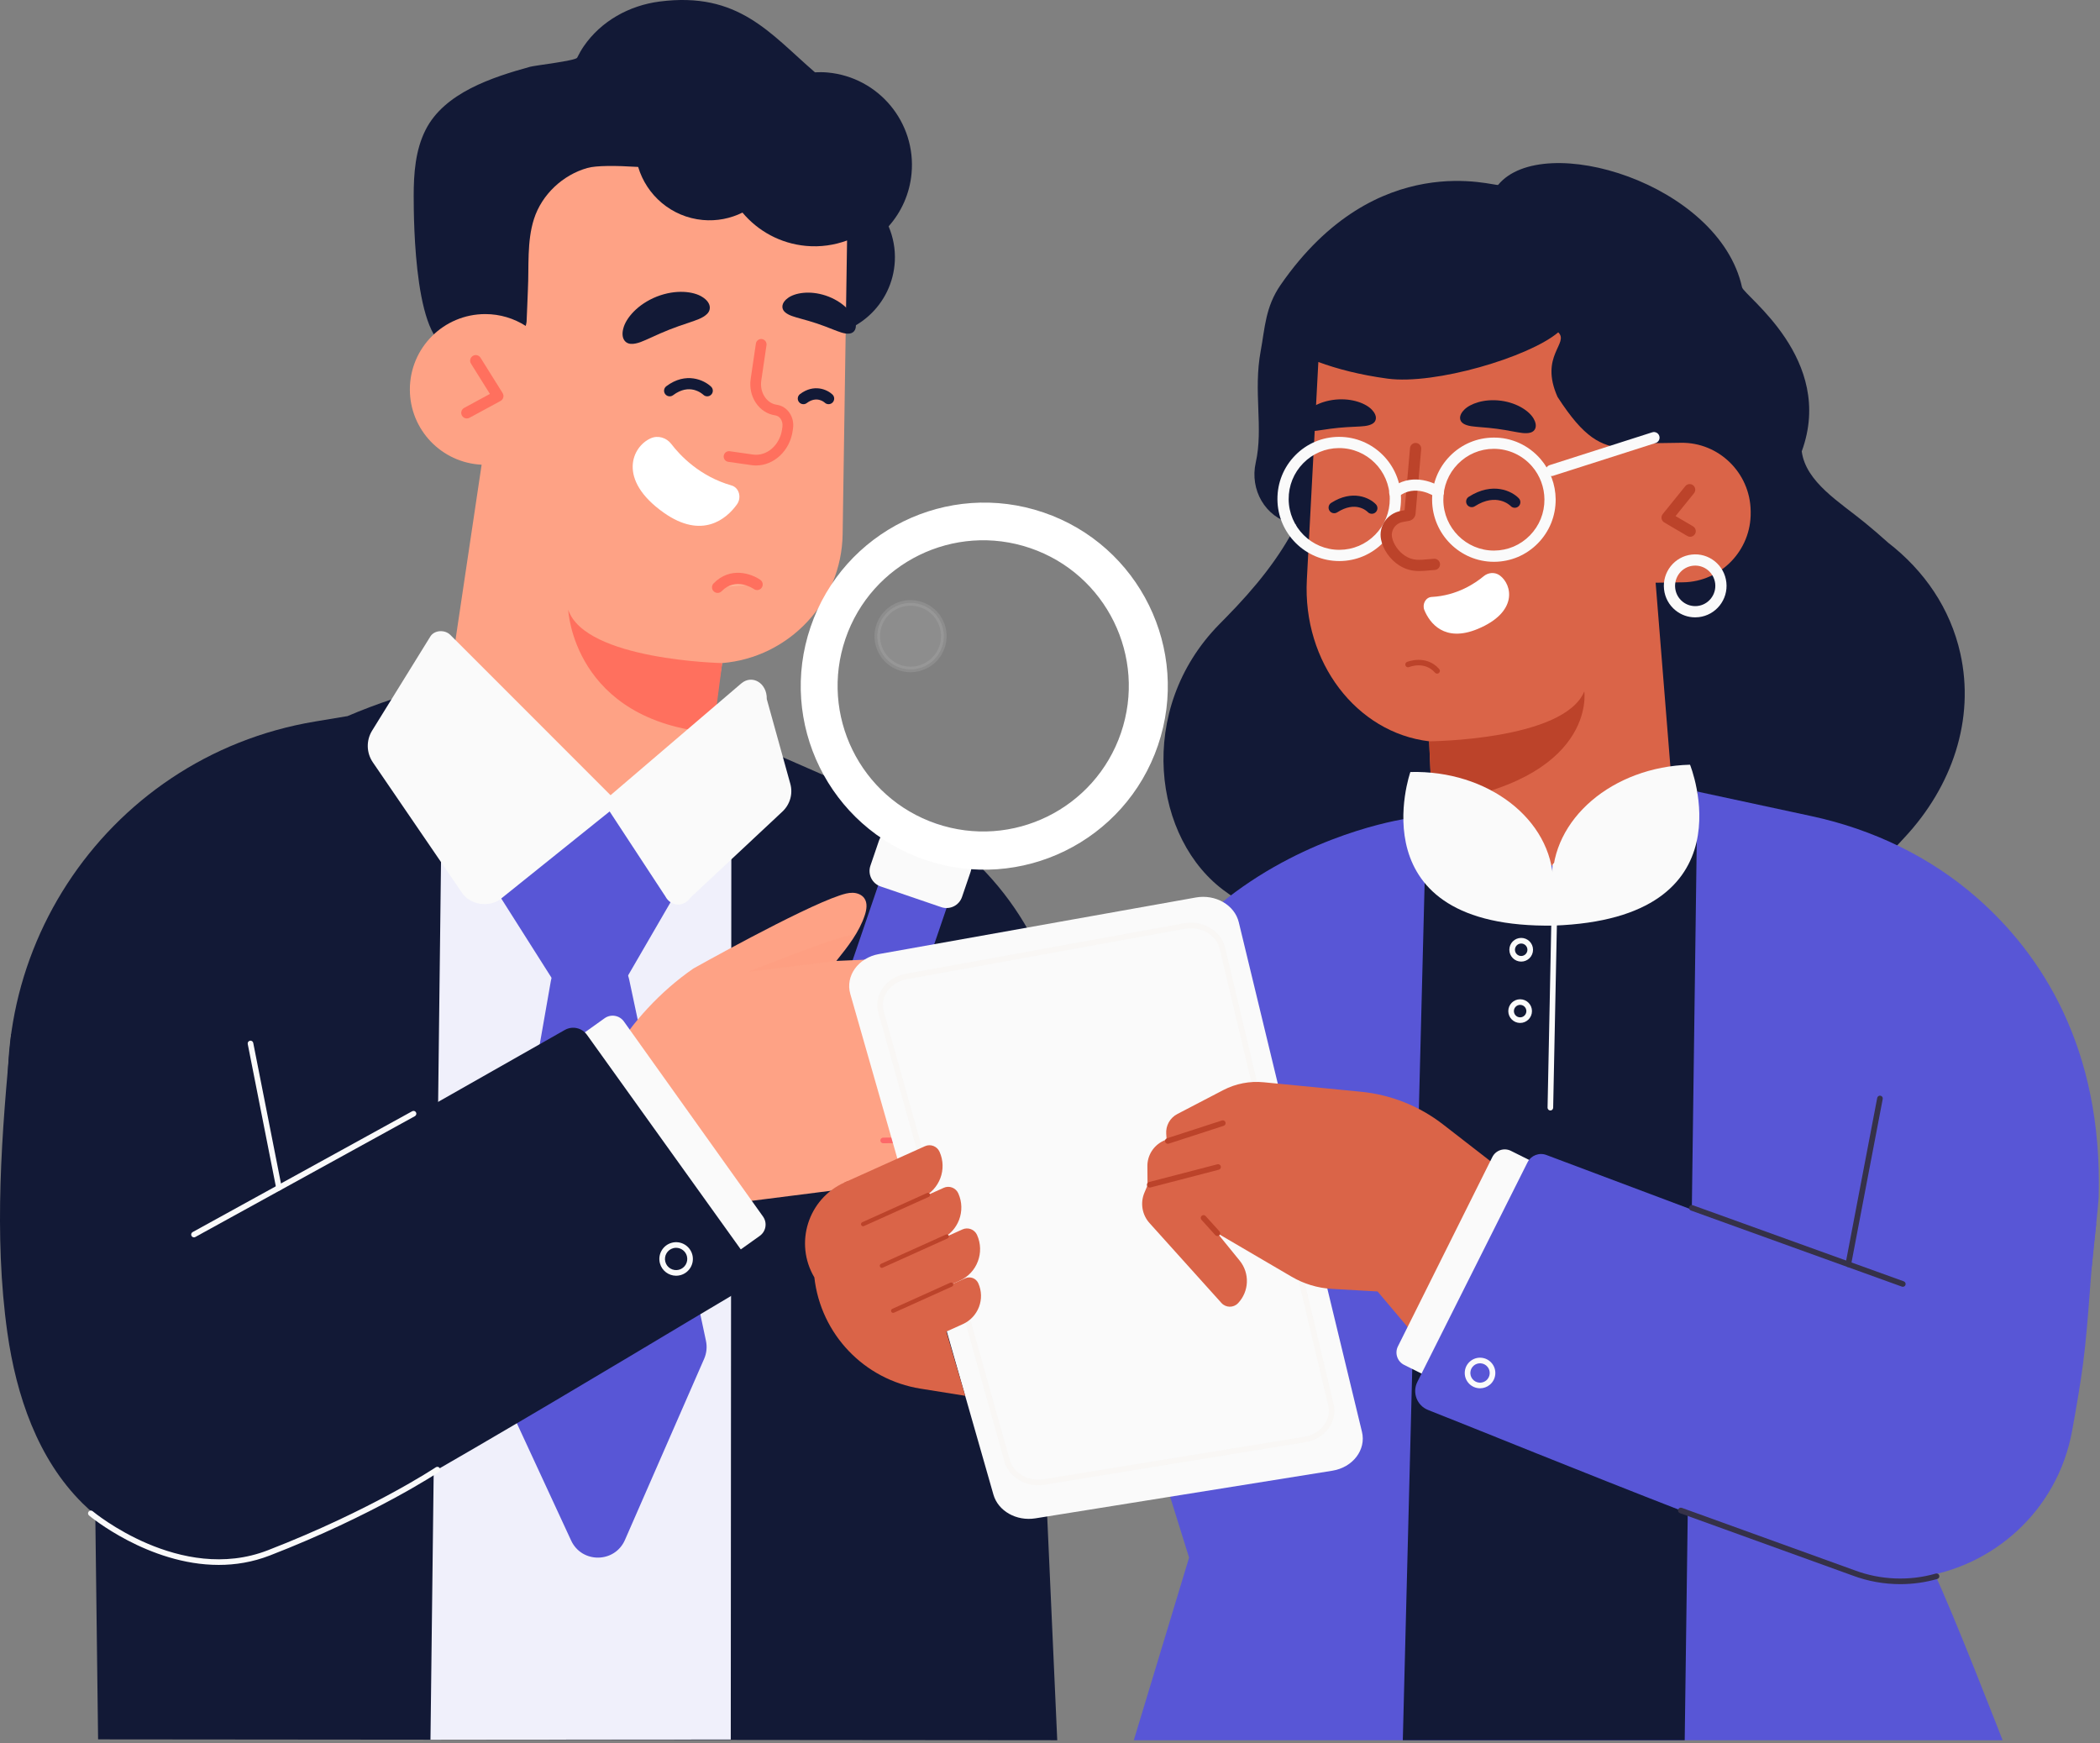 <svg width="265" height="220" viewBox="0 0 265 220" fill="none" xmlns="http://www.w3.org/2000/svg">
<rect x="0" y="0" width="265" height="220" fill="#808080" stroke="none"/>
<path d="M121.028 106.921C118.288 104.658 115.213 102.75 111.862 101.283L92.796 92.934L92.693 94.1L56.583 91.801L57.07 85.735L49.627 88.186C47.606 88.851 45.672 89.59 43.808 90.385L43.806 90.374L39.767 91.047C12.884 95.519 -4.37 122.091 2.48 148.468L8.703 172.431L11.857 183.22C11.879 183.294 11.907 183.364 11.93 183.437L12.378 219.493L133.414 219.601L131.647 180.223L134.694 139.797C135.637 127.287 130.699 114.912 121.028 106.921Z" fill="#121936"/>
<path d="M92.216 219.513L92.288 105.721L91.936 92.365L55.492 94.874L55.741 101.278L54.322 219.53L92.216 219.513Z" fill="#F0F0FB"/>
<path d="M69.507 123.818L61.437 169.835C61.306 170.583 61.406 171.353 61.725 172.043L72.069 194.396C73.418 197.311 77.578 197.266 78.864 194.323L88.855 171.472C89.167 170.76 89.248 169.966 89.086 169.205L79.394 123.597C79.018 121.827 77.426 120.584 75.618 120.647L73.046 120.739C71.287 120.8 69.812 122.085 69.507 123.818Z" fill="#5856D6"/>
<path d="M62.62 112.381L69.854 123.791C71.994 127.166 76.95 127.069 78.956 123.613L84.813 113.518L76.414 100.924L62.62 112.381Z" fill="#5856D6"/>
<path d="M115.029 21.895C115.627 15.454 110.889 9.747 104.448 9.15C103.905 9.1 103.37 9.101 102.839 9.124C97.159 4.219 93.198 -1.088 83.239 0.193C79.4 0.688 75.832 2.666 73.649 5.862C73.345 6.307 73.078 6.785 72.835 7.277C72.638 7.673 67.56 8.243 66.884 8.43C62.139 9.743 56.068 11.698 53.7 16.399C52.416 18.946 52.202 21.89 52.204 24.743C52.207 27.803 52.27 44.577 57.461 43.952C57.942 43.893 59.282 45.676 59.282 45.676C59.282 45.676 64.243 50.056 65.876 47.636C66.155 47.223 67.544 42.36 67.57 41.892C67.645 40.561 67.667 39.228 67.733 37.896C67.879 35.01 67.594 31.923 68.486 29.137C69.115 27.175 70.418 25.485 72.066 24.293C74.608 25.766 78.605 27.122 84.802 27.474C86.117 28.45 87.705 29.094 89.456 29.256C90.984 29.398 92.457 29.152 93.787 28.61C93.353 29.645 93.079 30.766 93.02 31.952C92.746 37.447 96.978 42.123 102.473 42.397C107.968 42.671 112.645 38.438 112.919 32.944C112.996 31.395 112.705 29.917 112.139 28.578C112.144 28.567 112.149 28.555 112.153 28.542C113.738 26.75 114.791 24.462 115.029 21.895Z" fill="#121936"/>
<path d="M101.707 31.03C98.457 30.729 95.636 29.145 93.693 26.827C92.187 27.569 90.471 27.926 88.677 27.76C84.734 27.394 81.593 24.642 80.529 21.066C77.691 20.89 75.248 20.878 74.119 21.197C71.041 22.068 68.378 24.523 67.381 27.638C66.475 30.468 66.763 33.604 66.617 36.535C66.549 37.887 66.527 39.24 66.451 40.593C66.446 40.678 66.406 40.871 66.343 41.128C64.866 40.186 63.117 39.634 61.237 39.634C55.982 39.634 51.721 43.894 51.721 49.149C51.721 54.249 55.736 58.399 60.776 58.641L56.535 87.072C55.436 93.843 60.035 100.222 66.806 101.32L75.572 102.085C82.344 103.181 88.612 99.222 89.71 92.451L91.133 83.674C99.538 82.978 106.204 76.003 106.334 67.395L106.352 66.175V66.173L106.701 43.013L106.724 41.493L106.892 30.346C105.283 30.936 103.526 31.199 101.707 31.03Z" fill="#FEA285"/>
<path d="M91.134 83.674C91.134 83.674 73.85 83.32 71.705 76.945C69.561 70.57 71.705 76.945 71.705 76.945C71.705 76.945 72.311 90.987 89.985 92.479L91.134 83.674Z" fill="#FF705E"/>
<path d="M58.911 52.805C58.659 52.805 58.416 52.671 58.287 52.435C58.1 52.09 58.228 51.66 58.572 51.474L61.823 49.71L59.435 45.89C59.227 45.559 59.328 45.122 59.66 44.914C59.992 44.706 60.429 44.808 60.636 45.14L63.424 49.599C63.528 49.764 63.559 49.965 63.508 50.155C63.459 50.344 63.333 50.504 63.161 50.597L59.248 52.719C59.14 52.778 59.025 52.805 58.911 52.805Z" fill="#FF705E"/>
<g opacity="0.46">
<g opacity="0.46">
<path opacity="0.46" d="M106.905 29.489V29.487L106.701 43.013L106.905 29.489Z" fill="#FD6969"/>
</g>
</g>
<path d="M79.631 43.393C80.409 43.431 81.241 43.003 82.068 42.638C82.894 42.252 83.733 41.886 84.471 41.595C85.212 41.302 86.074 40.997 86.938 40.717C87.791 40.418 88.691 40.162 89.238 39.602C89.77 39.07 89.735 38.164 88.619 37.471C87.559 36.787 85.326 36.469 82.873 37.43C80.427 38.403 78.994 40.168 78.668 41.399C78.308 42.673 78.884 43.367 79.631 43.393Z" fill="#121936"/>
<path d="M107.178 42.097C106.536 42.163 105.826 41.844 105.123 41.579C104.421 41.295 103.71 41.029 103.084 40.819C102.457 40.61 101.729 40.395 100.999 40.2C100.28 39.991 99.522 39.818 99.042 39.377C98.576 38.961 98.563 38.209 99.453 37.587C100.298 36.974 102.131 36.613 104.208 37.302C106.279 38 107.55 39.399 107.88 40.404C108.238 41.444 107.794 42.042 107.178 42.097Z" fill="#121936"/>
<path d="M95.541 73.753C95.541 73.753 92.794 71.812 90.557 74.112L95.541 73.753Z" fill="#FFB394"/>
<path d="M90.557 74.82C90.379 74.82 90.2 74.754 90.063 74.62C89.782 74.347 89.776 73.899 90.049 73.618C92.152 71.456 94.829 72.382 95.95 73.175C96.269 73.401 96.346 73.843 96.12 74.162C95.895 74.481 95.453 74.557 95.135 74.334C95.043 74.269 92.843 72.778 91.064 74.606C90.926 74.749 90.742 74.82 90.557 74.82Z" fill="#FF705E"/>
<path d="M82.136 55.301C83.047 54.906 84.105 55.233 84.708 56.023C85.807 57.461 88.282 60.106 92.303 61.257C93.289 61.539 93.599 62.802 93.004 63.639C91.695 65.477 88.598 68.12 83.753 64.691C77.849 60.513 79.762 56.332 82.136 55.301Z" fill="white"/>
<path d="M89.244 49.306C89.244 49.306 87.156 47.312 84.507 49.306H89.244Z" fill="#FFB394"/>
<path d="M84.508 50.014C84.293 50.014 84.08 49.917 83.941 49.732C83.706 49.42 83.769 48.976 84.081 48.74C86.556 46.876 88.861 47.959 89.733 48.794C90.015 49.064 90.026 49.513 89.755 49.795C89.486 50.077 89.041 50.089 88.757 49.821C88.582 49.659 87.016 48.304 84.934 49.872C84.806 49.968 84.656 50.014 84.508 50.014Z" fill="#121936"/>
<path d="M104.558 50.296C104.558 50.296 103.156 48.958 101.38 50.296H104.558Z" fill="#FFB394"/>
<path d="M101.381 51.005C101.166 51.005 100.953 50.908 100.814 50.723C100.579 50.41 100.641 49.966 100.954 49.73C102.739 48.387 104.412 49.177 105.047 49.784C105.33 50.054 105.34 50.503 105.071 50.785C104.801 51.067 104.357 51.079 104.074 50.813C103.968 50.717 103.039 49.934 101.807 50.862C101.679 50.959 101.529 51.005 101.381 51.005Z" fill="#121936"/>
<path d="M91.878 57.908C91.744 57.854 91.658 57.714 91.68 57.564C91.704 57.388 91.867 57.266 92.044 57.291L94.968 57.709C96.9 57.984 98.727 56.423 99.039 54.228L99.083 53.925C99.213 53.013 98.678 52.178 97.882 52.065C96.985 51.937 96.199 51.426 95.669 50.627C95.146 49.84 94.936 48.864 95.077 47.881L95.737 43.406C95.763 43.23 95.927 43.109 96.103 43.135C96.276 43.164 96.4 43.324 96.374 43.5L95.714 47.973C95.596 48.799 95.77 49.617 96.205 50.272C96.632 50.916 97.258 51.326 97.973 51.428C99.117 51.591 99.9 52.752 99.72 54.017L99.677 54.32C99.314 56.865 97.161 58.671 94.876 58.345L91.952 57.928C91.926 57.925 91.901 57.917 91.878 57.908Z" fill="#FF705E"/>
<path d="M95.41 58.738C95.217 58.738 95.022 58.724 94.827 58.696L91.903 58.279C91.85 58.271 91.796 58.257 91.747 58.237L91.746 58.237C91.457 58.121 91.286 57.824 91.328 57.515C91.382 57.146 91.716 56.89 92.093 56.941L95.017 57.358C96.762 57.608 98.404 56.18 98.689 54.178L98.732 53.876C98.788 53.487 98.696 53.101 98.482 52.815C98.364 52.658 98.155 52.462 97.832 52.416C96.833 52.273 95.959 51.707 95.373 50.823C94.803 49.964 94.573 48.901 94.726 47.831L95.386 43.355C95.442 42.986 95.786 42.733 96.154 42.785C96.525 42.846 96.779 43.19 96.724 43.553L96.065 48.025C95.958 48.764 96.113 49.493 96.501 50.076C96.87 50.635 97.411 50.99 98.023 51.078C98.677 51.17 99.25 51.538 99.637 52.112C100.016 52.674 100.17 53.368 100.071 54.067L100.028 54.369C99.668 56.892 97.66 58.738 95.41 58.738Z" fill="#FF705E"/>
<path d="M96.759 88.212L99.729 98.907C100.079 100.17 99.698 101.51 98.731 102.416L87.159 113.243C86.293 114.508 84.667 114.438 83.956 113.107L76.111 101.148L93.516 86.263C94.909 85.057 96.808 86.199 96.759 88.212Z" fill="#FAFAFA"/>
<path d="M56.841 80.134L78.13 101.433L63.099 113.503C61.597 114.543 59.318 114.152 58.314 112.682L47.049 96.199C46.23 95 46.194 93.431 46.958 92.197L54.305 80.321C54.808 79.508 56.127 79.411 56.841 80.134Z" fill="#FAFAFA"/>
<path d="M107.559 140.639L104.321 139.534C102.838 139.028 102.047 137.416 102.554 135.933L113.041 105.214C113.547 103.732 115.159 102.94 116.641 103.446L119.88 104.553C121.362 105.058 122.153 106.67 121.647 108.152L111.159 138.872C110.653 140.355 109.041 141.146 107.559 140.639Z" fill="#5856D6"/>
<path d="M118.779 114.474L111.124 111.861C110.046 111.493 109.47 110.32 109.838 109.242L110.917 106.082C111.285 105.004 112.457 104.428 113.536 104.797L121.19 107.41C122.269 107.778 122.844 108.95 122.476 110.029L121.397 113.188C121.03 114.266 119.857 114.842 118.779 114.474Z" fill="#FAFAFA"/>
<path d="M141.456 92.487C138.178 102.088 127.737 107.214 118.136 103.936C108.534 100.658 103.408 90.217 106.686 80.615C109.965 71.014 120.405 65.888 130.007 69.166C139.608 72.444 144.735 82.885 141.456 92.487ZM131.688 64.67C119.585 60.538 106.424 67 102.292 79.103C98.159 91.206 104.621 104.367 116.724 108.499C128.827 112.632 141.988 106.169 146.121 94.067C150.253 81.964 143.792 68.803 131.688 64.67Z" fill="white"/>
<g opacity="0.47">
<g opacity="0.47">
<path opacity="0.47" d="M118.877 81.634C118.127 83.829 115.741 85.001 113.547 84.251C111.352 83.502 110.181 81.116 110.929 78.921C111.679 76.727 114.065 75.555 116.26 76.305C118.454 77.053 119.626 79.44 118.877 81.634Z" fill="white"/>
</g>
<g opacity="0.47">
<path opacity="0.47" d="M114.907 76.433C113.307 76.433 111.81 77.44 111.264 79.036C110.933 80.007 110.999 81.051 111.452 81.972C111.905 82.894 112.689 83.585 113.661 83.915C114.634 84.249 115.675 84.182 116.598 83.729C117.519 83.276 118.21 82.492 118.541 81.52C118.874 80.549 118.807 79.505 118.354 78.584C117.902 77.662 117.117 76.972 116.146 76.64C115.736 76.5 115.318 76.433 114.907 76.433ZM114.908 84.833C114.413 84.833 113.915 84.751 113.432 84.586C112.282 84.194 111.352 83.376 110.816 82.285C110.28 81.193 110.201 79.958 110.594 78.807C111.406 76.432 113.997 75.157 116.374 75.969C117.525 76.362 118.454 77.18 118.99 78.271C119.526 79.363 119.605 80.598 119.212 81.749C118.819 82.9 118.002 83.829 116.91 84.365C116.276 84.676 115.594 84.833 114.908 84.833Z" fill="#FAFAFA"/>
</g>
</g>
<path d="M114.525 136.123C114.874 136.162 115.273 136.233 115.705 136.319C115.272 136.255 114.869 136.194 114.525 136.123ZM124.57 126.573C125.037 120.139 116.905 121.021 111.982 120.952C109.655 121.086 107.528 121.181 105.538 121.258C106.974 119.466 108.421 117.648 109.132 115.479C109.361 114.781 109.493 113.958 109.072 113.355C108.749 112.892 108.159 112.671 107.594 112.661C107.029 112.65 106.478 112.822 105.942 113C100.945 114.673 87.49 122.223 87.49 122.223C79.213 127.949 72.884 138.082 74.916 144.661C75.095 145.24 75.481 145.729 75.989 146.058C78.416 147.637 85.918 152.78 90.32 152.109L110.751 149.513C114.533 149.227 117.298 145.211 114.719 143.887C117.618 144.422 120.987 143.971 121.273 140.362C121.664 138.387 120.42 137.454 118.811 136.939C121.473 137.362 124.151 137.263 124.616 134.287C125.587 131.129 123.2 129.833 120.62 129.214C122.475 129.295 124.218 128.792 124.57 126.573Z" fill="#FEA285"/>
<g opacity="0.36">
<g opacity="0.36">
<path opacity="0.36" d="M105.538 121.258L94.43 122.638C94.43 122.638 105.965 117.961 107.993 117.894L105.538 121.258Z" fill="#FE6A48"/>
</g>
</g>
<path d="M114.016 129.684C113.828 129.684 113.672 129.536 113.663 129.346C113.653 129.151 113.804 128.985 114 128.976C114.677 128.943 120.649 128.669 121.72 128.919C121.911 128.964 122.029 129.154 121.985 129.345C121.94 129.535 121.752 129.653 121.559 129.61C120.733 129.416 115.846 129.597 114.032 129.683C114.027 129.684 114.022 129.684 114.016 129.684Z" fill="#FD6969"/>
<path d="M113.301 137.542C113.11 137.542 112.953 137.391 112.947 137.199C112.942 137.003 113.095 136.84 113.291 136.834L119.361 136.653C119.554 136.652 119.72 136.801 119.725 136.997C119.73 137.192 119.577 137.355 119.381 137.362L113.312 137.542H113.301Z" fill="#FD6969"/>
<path d="M111.448 144.267C111.254 144.267 111.096 144.11 111.094 143.915C111.093 143.72 111.25 143.56 111.445 143.558L114.717 143.533H114.719C114.914 143.533 115.072 143.69 115.074 143.884C115.075 144.08 114.918 144.24 114.722 144.241L111.451 144.267H111.448Z" fill="#FD6969"/>
<path d="M95.877 155.954L91.185 159.301C90.399 159.861 89.308 159.678 88.747 158.892L71.194 134.278C70.632 133.492 70.816 132.401 71.602 131.841L76.294 128.494C77.08 127.933 78.171 128.116 78.732 128.902L96.285 153.516C96.846 154.302 96.663 155.393 95.877 155.954Z" fill="#FAFAFA"/>
<path d="M1.411 130.457C0.213 142.813 -0.813 155.837 0.931 168.176C2.05 176.086 4.746 184.098 10.428 189.714C18.245 197.441 30.747 199.115 40.348 193.837C46.593 190.404 53.327 186.552 59.913 182.715C73.613 174.735 86.674 166.82 93.367 162.876C94.822 162.02 95.228 160.102 94.245 158.731L74.068 130.584C73.431 129.696 72.226 129.431 71.276 129.97L35.698 150.169L1.411 130.457Z" fill="#121936"/>
<path d="M27.602 197.477C18.727 197.477 11.325 191.318 11.234 191.241C11.084 191.114 11.066 190.891 11.192 190.741C11.318 190.592 11.542 190.574 11.691 190.7C11.8 190.792 22.762 199.902 33.788 195.632C46.839 190.573 54.916 185.211 54.995 185.157C55.157 185.048 55.377 185.092 55.487 185.254C55.596 185.417 55.552 185.637 55.39 185.746C55.309 185.801 47.173 191.203 34.043 196.291C31.866 197.135 29.693 197.477 27.602 197.477Z" fill="#FAFAFA"/>
<path d="M35.202 150.239C35.036 150.239 34.888 150.122 34.855 149.953L31.262 131.746C31.225 131.554 31.35 131.367 31.541 131.33C31.733 131.289 31.919 131.416 31.957 131.608L35.55 149.816C35.587 150.008 35.463 150.195 35.271 150.232C35.248 150.237 35.225 150.239 35.202 150.239Z" fill="#FAFAFA"/>
<path d="M24.479 156.141C24.354 156.141 24.232 156.075 24.168 155.958C24.073 155.786 24.137 155.571 24.307 155.477L52.014 140.228C52.187 140.134 52.401 140.196 52.495 140.367C52.59 140.539 52.527 140.754 52.356 140.849L24.649 156.097C24.595 156.127 24.537 156.141 24.479 156.141Z" fill="#FAFAFA"/>
<path d="M85.319 157.461C85.2 157.461 85.079 157.476 84.96 157.508C84.21 157.706 83.761 158.479 83.959 159.228C84.157 159.979 84.931 160.427 85.679 160.229C86.428 160.031 86.877 159.259 86.68 158.509C86.513 157.879 85.942 157.461 85.319 157.461ZM85.32 160.985C84.383 160.985 83.525 160.356 83.274 159.409C82.976 158.281 83.651 157.122 84.778 156.824C85.905 156.524 87.066 157.201 87.365 158.328C87.662 159.456 86.987 160.616 85.86 160.914C85.679 160.961 85.498 160.985 85.32 160.985Z" fill="#FAFAFA"/>
<path d="M247.372 82.445C246.107 76.775 242.824 72.01 238.294 68.506C237.239 67.555 236.241 66.703 235.324 65.953C232.14 63.347 227.87 60.824 227.363 56.957C231.623 45.317 220.071 37.344 219.828 36.245C216.927 23.123 194.723 16.448 189.052 23.328C188.812 23.62 173.713 18.447 161.602 35.951C159.669 38.745 159.627 41.386 159.091 44.267C158.126 49.463 159.455 53.954 158.462 58.375C157.694 61.8 159.649 65.248 163.042 66.081C163.233 66.128 163.411 66.17 163.576 66.205C161.438 70.38 158.482 74.083 154.646 77.981L153.868 78.773C143.286 89.529 145.479 106.025 154.734 112.574L157.403 114.484C157.816 114.779 158.24 115.059 158.672 115.323C160.244 116.285 161.145 117.832 161.067 119.556C160.923 122.754 161.418 126.011 162.717 129.212C167.548 141.118 182 148.028 196.842 145.43C207.135 143.629 215.502 137.894 220.231 130.516C225.884 121.698 232.965 113.575 240.328 105.69C246.347 99.245 249.233 90.788 247.372 82.445Z" fill="#121936"/>
<path d="M196.637 41.937C198.069 43.321 194.222 44.884 196.547 50.088C199.949 55.35 201.966 56.234 204.954 56.606L207.487 55.944L212.133 55.876C216.892 55.806 220.844 59.666 220.916 64.453L220.919 64.651C220.991 69.438 217.156 73.412 212.397 73.481L208.925 73.532L211.135 101.078C211.472 108.944 203.975 113.757 196.028 114.095L195.699 114.11C187.752 114.449 180.975 108.291 180.637 100.424L180.343 93.545C171.195 92.463 164.362 83.566 164.912 73.156L166.362 45.68C168.728 46.552 171.605 47.307 175.091 47.779C181.062 48.587 192.91 45.081 196.637 41.937Z" fill="#DA6448"/>
<path d="M180.344 93.546C180.344 93.546 197.344 93.442 199.924 87.249C202.504 81.058 199.924 87.249 199.924 87.249C199.924 87.249 201.573 98.512 180.713 101.388L180.344 93.546Z" fill="#BC432A"/>
<path d="M213.282 67.736C213.161 67.736 213.037 67.704 212.925 67.638L210.013 65.928C209.834 65.824 209.711 65.647 209.674 65.444C209.637 65.242 209.69 65.033 209.82 64.873L212.668 61.349C212.913 61.045 213.357 60.997 213.663 61.242C213.967 61.489 214.015 61.934 213.769 62.239L211.439 65.123L213.642 66.417C213.979 66.614 214.092 67.049 213.894 67.386C213.762 67.611 213.525 67.736 213.282 67.736Z" fill="#BC432A"/>
<path d="M213.922 71.373C213.827 71.373 213.732 71.378 213.637 71.388C212.244 71.544 211.238 72.811 211.394 74.213C211.469 74.892 211.803 75.501 212.333 75.927C212.863 76.353 213.524 76.543 214.199 76.471C215.591 76.316 216.597 75.049 216.442 73.647C216.366 72.968 216.032 72.359 215.502 71.932C215.047 71.567 214.495 71.373 213.922 71.373ZM213.911 77.904C213.017 77.904 212.154 77.601 211.446 77.032C210.621 76.369 210.102 75.423 209.985 74.368C209.745 72.192 211.311 70.223 213.479 69.981C214.529 69.862 215.563 70.164 216.389 70.828C217.214 71.491 217.733 72.437 217.85 73.491C218.092 75.669 216.525 77.637 214.356 77.879C214.207 77.895 214.058 77.904 213.911 77.904Z" fill="#FAFAFA"/>
<path d="M166.687 65.378C166.754 65.422 166.852 65.487 166.949 65.55C166.878 65.504 166.791 65.447 166.687 65.378Z" fill="#291F19"/>
<path d="M166.606 65.326C166.636 65.346 166.658 65.36 166.686 65.379C166.638 65.347 166.606 65.326 166.606 65.326Z" fill="#291F19"/>
<path d="M166.949 65.551C167.393 65.843 167.19 65.709 166.949 65.551V65.551Z" fill="#291F19"/>
<path d="M182.135 63.098C182.16 66.624 185.019 69.477 188.517 69.477H188.558C190.262 69.466 191.858 68.788 193.054 67.569C194.251 66.348 194.904 64.732 194.893 63.016C194.882 61.484 194.327 60.004 193.33 58.85C192.114 57.442 190.359 56.637 188.51 56.637H188.469C186.766 56.648 185.17 57.325 183.974 58.544C182.776 59.765 182.123 61.382 182.135 63.098ZM188.517 70.894C184.242 70.894 180.749 67.411 180.718 63.108C180.704 61.015 181.5 59.042 182.962 57.553C184.424 56.062 186.377 55.234 188.46 55.22C190.734 55.186 192.905 56.191 194.401 57.924C195.618 59.333 196.296 61.138 196.31 63.006C196.324 65.099 195.527 67.071 194.066 68.561C192.603 70.051 190.651 70.88 188.568 70.894H188.517Z" fill="#FAFAFA"/>
<path d="M162.617 63.004C162.642 66.53 165.501 69.383 168.999 69.383H169.04C170.744 69.372 172.34 68.695 173.536 67.475C174.733 66.255 175.386 64.638 175.375 62.923C175.35 59.397 172.49 56.544 168.992 56.544H168.951C167.248 56.555 165.652 57.232 164.456 58.451C163.258 59.672 162.605 61.289 162.617 63.004ZM168.999 70.8C164.724 70.8 161.231 67.318 161.2 63.014C161.186 60.922 161.982 58.948 163.444 57.459C164.906 55.968 166.859 55.14 168.942 55.127H168.992C173.268 55.127 176.761 58.609 176.792 62.913C176.806 65.005 176.009 66.978 174.548 68.468C173.085 69.958 171.133 70.787 169.05 70.8H168.999Z" fill="#FAFAFA"/>
<path d="M181.01 71.217C179.502 71.319 178.304 71.63 176.919 70.729C175.99 70.126 175.187 69.062 174.965 67.927C174.715 66.647 175.595 65.416 176.871 65.178L177.684 65.027C177.814 65.002 177.913 64.893 177.925 64.761L178.635 56.602" fill="#DA6448"/>
<path d="M179.119 72.059C178.293 72.059 177.438 71.911 176.533 71.323C175.385 70.577 174.518 69.328 174.27 68.062C174.116 67.273 174.283 66.466 174.74 65.791C175.204 65.109 175.933 64.633 176.741 64.482L177.246 64.388L177.93 56.541C177.964 56.152 178.313 55.862 178.697 55.898C179.087 55.931 179.375 56.274 179.341 56.665L178.63 64.823C178.591 65.27 178.255 65.641 177.814 65.724L177 65.874C176.561 65.957 176.165 66.216 175.913 66.587C175.669 66.947 175.579 67.374 175.66 67.791C175.834 68.679 176.479 69.599 177.304 70.135C178.26 70.756 179.09 70.678 180.236 70.571C180.471 70.549 180.713 70.527 180.963 70.51C181.349 70.489 181.691 70.779 181.717 71.168C181.743 71.559 181.449 71.897 181.058 71.924C180.821 71.94 180.591 71.961 180.368 71.982C179.958 72.02 179.542 72.059 179.119 72.059Z" fill="#BC432A"/>
<path d="M176.006 62.859C175.801 62.859 175.598 62.771 175.459 62.601C175.209 62.299 175.253 61.853 175.554 61.605C177.898 59.672 180.741 60.715 181.917 61.534C182.237 61.758 182.315 62.2 182.092 62.52C181.868 62.841 181.427 62.919 181.107 62.697C180.993 62.619 178.544 60.975 176.455 62.697C176.324 62.806 176.164 62.859 176.006 62.859Z" fill="#FAFAFA"/>
<path d="M208.712 55.228L195.766 59.368L208.712 55.228Z" fill="white"/>
<path d="M195.766 60.077C195.465 60.077 195.188 59.885 195.091 59.584C194.972 59.212 195.177 58.813 195.55 58.694L208.496 54.553C208.87 54.434 209.268 54.639 209.386 55.012C209.506 55.385 209.3 55.783 208.928 55.902L195.982 60.043C195.909 60.066 195.837 60.077 195.766 60.077Z" fill="#FAFAFA"/>
<path d="M177.583 84.191C177.657 84.213 177.74 84.211 177.817 84.179C177.895 84.146 179.766 83.389 181.091 84.89C181.219 85.034 181.439 85.048 181.583 84.919C181.729 84.791 181.741 84.569 181.613 84.424C179.95 82.542 177.57 83.522 177.546 83.531C177.369 83.607 177.287 83.812 177.362 83.99C177.403 84.091 177.486 84.162 177.583 84.191Z" fill="#BC432A"/>
<path d="M193.136 54.589C192.516 54.766 191.764 54.592 191.029 54.465C190.291 54.321 189.547 54.196 188.896 54.11C188.244 54.023 187.492 53.949 186.743 53.895C185.999 53.825 185.225 53.797 184.68 53.465C184.151 53.153 184.012 52.441 184.784 51.691C185.513 50.958 187.256 50.286 189.415 50.568C191.569 50.859 193.053 51.959 193.544 52.855C194.07 53.778 193.734 54.426 193.136 54.589Z" fill="#121936"/>
<path d="M164.68 54.313C165.294 54.512 166.051 54.364 166.79 54.263C167.532 54.146 168.28 54.046 168.933 53.983C169.589 53.92 170.342 53.872 171.093 53.844C171.838 53.801 172.612 53.799 173.169 53.487C173.708 53.194 173.87 52.487 173.124 51.71C172.421 50.952 170.701 50.22 168.534 50.425C166.371 50.641 164.851 51.688 164.33 52.566C163.774 53.47 164.088 54.129 164.68 54.313Z" fill="#121936"/>
<path d="M189.263 72.617C188.652 72.164 187.808 72.227 187.224 72.714C186.16 73.603 183.864 75.159 180.672 75.329C179.889 75.37 179.442 76.263 179.743 76.992C180.404 78.595 182.259 81.109 186.455 79.375C191.567 77.262 190.856 73.799 189.263 72.617Z" fill="white"/>
<path d="M191.149 63.37C191.149 63.37 189.055 61.158 185.72 63.291L191.149 63.37Z" fill="#DA6448"/>
<path d="M191.148 64.078C190.962 64.078 190.776 64.005 190.637 63.86C190.555 63.776 188.865 62.122 186.101 63.888C185.772 64.099 185.334 64.002 185.123 63.672C184.912 63.343 185.008 62.905 185.338 62.694C188.367 60.758 190.799 61.971 191.663 62.883C191.931 63.167 191.92 63.616 191.635 63.884C191.498 64.014 191.323 64.078 191.148 64.078Z" fill="#121936"/>
<path d="M173.109 64.125C173.109 64.125 171.279 62.191 168.361 64.056L173.109 64.125Z" fill="#DA6448"/>
<path d="M173.109 64.834C172.923 64.834 172.738 64.761 172.599 64.617C172.446 64.461 171.059 63.173 168.744 64.653C168.414 64.865 167.976 64.768 167.765 64.438C167.555 64.109 167.651 63.67 167.98 63.46C170.676 61.735 172.852 62.822 173.624 63.639C173.893 63.923 173.881 64.371 173.596 64.641C173.459 64.77 173.284 64.834 173.109 64.834Z" fill="#121936"/>
<path d="M137.303 155.611C135.469 108.791 177.765 103.265 177.765 103.265L177.768 103.457L181.614 102.469L197.09 109.81L212.382 99.499L228.626 102.995C236.337 104.654 243.586 108.12 249.511 113.325C257.507 120.35 265.369 132.115 264.833 151.082C264.812 151.838 263.972 159.745 263.972 159.745L244.165 198.705C246.281 203.04 252.71 219.601 252.71 219.601H143.074L150.05 196.557L137.303 155.611Z" fill="#5856D6"/>
<path d="M179.976 103.506L196.475 110.078L214.198 99.89L212.594 219.6H177.021L179.976 103.506Z" fill="#121936"/>
<path d="M195.641 140.134H195.634C195.438 140.129 195.283 139.968 195.287 139.772L195.909 109.216C195.913 109.019 196.082 108.864 196.27 108.868C196.465 108.872 196.621 109.034 196.617 109.229L195.995 139.786C195.991 139.98 195.833 140.134 195.641 140.134Z" fill="#FAFAFA"/>
<path d="M191.96 119.064C191.526 119.064 191.173 119.416 191.173 119.85C191.173 120.284 191.526 120.637 191.96 120.637C192.393 120.637 192.746 120.284 192.746 119.85C192.746 119.416 192.393 119.064 191.96 119.064ZM191.96 121.345C191.135 121.345 190.465 120.674 190.465 119.85C190.465 119.025 191.135 118.355 191.96 118.355C192.784 118.355 193.454 119.025 193.454 119.85C193.454 120.674 192.784 121.345 191.96 121.345Z" fill="#FAFAFA"/>
<path d="M191.827 126.805C191.393 126.805 191.041 127.158 191.041 127.591C191.041 128.026 191.393 128.378 191.827 128.378C192.26 128.378 192.613 128.026 192.613 127.591C192.613 127.158 192.26 126.805 191.827 126.805ZM191.827 129.087C191.002 129.087 190.332 128.416 190.332 127.591C190.332 126.767 191.002 126.097 191.827 126.097C192.651 126.097 193.321 126.767 193.321 127.591C193.321 128.416 192.651 129.087 191.827 129.087Z" fill="#FAFAFA"/>
<path d="M196.042 116.802L195.913 111.321C195.726 103.389 203.495 96.754 213.265 96.499C213.265 96.499 221.158 115.927 196.042 116.802Z" fill="#FAFAFA"/>
<path d="M196.136 116.8L196.007 111.319C195.82 103.387 187.746 97.165 177.975 97.42C177.975 97.42 171.01 117.236 196.136 116.8Z" fill="#FAFAFA"/>
<path d="M107.299 125.426L125.361 188.606C125.953 190.678 128.262 191.984 130.654 191.601L168.13 185.59C170.718 185.175 172.414 182.95 171.868 180.688L156.323 116.38C155.797 114.202 153.384 112.811 150.902 113.255L110.908 120.394C108.298 120.859 106.651 123.157 107.299 125.426Z" fill="#FAFAFA"/>
<g opacity="0.45">
<g opacity="0.45">
<path opacity="0.45" d="M111.525 127.637L127.427 184.232C127.898 185.908 129.764 186.97 131.681 186.664L164.606 181.299C165.673 181.125 166.604 180.548 167.158 179.715C167.637 178.998 167.794 178.155 167.6 177.343L153.91 119.738C153.492 117.979 151.545 116.844 149.553 117.203L114.415 123.577C113.341 123.771 112.42 124.373 111.886 125.227C111.424 125.965 111.296 126.822 111.525 127.638V127.637ZM131.019 187.425C129.041 187.425 127.247 186.209 126.745 184.424L110.843 127.829C110.56 126.818 110.716 125.761 111.285 124.851C111.924 123.828 113.019 123.109 114.289 122.879L149.427 116.505C151.773 116.082 154.096 117.456 154.599 119.574L168.29 177.178C168.529 178.184 168.336 179.225 167.748 180.108C167.085 181.103 165.981 181.793 164.72 181.997L131.795 187.362C131.535 187.405 131.276 187.425 131.019 187.425Z" fill="#EFDECC"/>
</g>
</g>
<path d="M191.527 149.203L182.102 141.894C179.1 139.565 175.499 138.132 171.716 137.765L159.461 136.571C157.702 136.4 155.932 136.743 154.364 137.56L148.565 140.581C147.64 141.063 147.091 142.047 147.167 143.087L147.215 143.769L146.77 143.984C145.549 144.573 144.777 145.813 144.789 147.169L144.807 149.574L144.411 150.516C143.869 151.808 144.12 153.297 145.058 154.338L154.135 164.423C154.69 165.039 155.653 165.053 156.225 164.453C157.637 162.97 157.727 160.669 156.435 159.08L153.625 155.626L163.005 161.117C164.548 162.02 166.284 162.543 168.07 162.644L173.837 162.97L180.989 171.448L191.527 149.203Z" fill="#DA6448"/>
<path d="M154.307 141.73L147.369 143.982L154.307 141.73Z" fill="#DA6448"/>
<path d="M147.369 144.336C147.22 144.336 147.081 144.241 147.032 144.091C146.972 143.905 147.074 143.705 147.26 143.644L154.198 141.393C154.384 141.332 154.584 141.434 154.645 141.62C154.704 141.806 154.603 142.006 154.416 142.066L147.478 144.319C147.443 144.33 147.405 144.336 147.369 144.336Z" fill="#BC432A"/>
<path d="M153.708 147.265L145.082 149.506L153.708 147.265Z" fill="#DA6448"/>
<path d="M145.082 149.86C144.924 149.86 144.78 149.754 144.739 149.595C144.689 149.405 144.803 149.213 144.992 149.163L153.619 146.923C153.81 146.874 154.002 146.988 154.051 147.176C154.1 147.366 153.985 147.559 153.797 147.608L145.171 149.849C145.141 149.856 145.111 149.86 145.082 149.86Z" fill="#BC432A"/>
<path d="M151.875 153.689L153.626 155.626L151.875 153.689Z" fill="#DA6448"/>
<path d="M153.625 155.981C153.528 155.981 153.433 155.941 153.363 155.864L151.612 153.927C151.481 153.782 151.492 153.558 151.637 153.427C151.782 153.296 152.006 153.307 152.137 153.453L153.888 155.389C154.019 155.534 154.008 155.758 153.863 155.889C153.795 155.95 153.71 155.981 153.625 155.981Z" fill="#BC432A"/>
<path d="M177.19 172.238L181.477 174.377C182.34 174.807 183.39 174.457 183.821 173.593L195.733 149.708C196.164 148.845 195.813 147.795 194.949 147.364L190.662 145.226C189.798 144.795 188.748 145.147 188.318 146.01L176.406 169.894C175.974 170.758 176.326 171.808 177.19 172.238Z" fill="#FAFAFA"/>
<path d="M264.531 154.413C263.727 160.639 263.659 165.904 262.855 172.131C262.571 174.332 262.078 177.285 261.484 180.545C259.637 190.681 251.441 197.833 241.989 199.052C238.547 199.495 234.939 199.152 231.41 197.881C225.41 195.719 218.918 193.256 212.559 190.785C199.333 185.646 186.681 180.476 180.212 177.925C178.807 177.372 178.18 175.733 178.857 174.383L192.757 146.68C193.196 145.806 194.224 145.403 195.139 145.748L229.415 158.629L264.531 154.413Z" fill="#5856D6"/>
<path d="M233.238 159.897C233.216 159.897 233.194 159.895 233.171 159.891C232.979 159.854 232.853 159.669 232.89 159.476L236.886 138.548C236.923 138.356 237.11 138.231 237.3 138.267C237.493 138.304 237.619 138.489 237.582 138.681L233.585 159.61C233.553 159.779 233.404 159.897 233.238 159.897Z" fill="#353148"/>
<path d="M240.118 162.38C240.078 162.38 240.038 162.373 239.998 162.359L213.374 152.753C213.189 152.687 213.094 152.484 213.16 152.3C213.228 152.117 213.429 152.023 213.614 152.087L240.238 161.692C240.423 161.758 240.518 161.962 240.452 162.146C240.399 162.29 240.263 162.38 240.118 162.38Z" fill="#353148"/>
<path d="M239.796 199.905C237.764 199.905 235.731 199.546 233.819 198.831L211.981 190.94C211.797 190.873 211.702 190.67 211.768 190.486C211.835 190.303 212.04 190.209 212.222 190.273L234.063 198.166C237.324 199.385 240.949 199.527 244.277 198.57C244.466 198.514 244.661 198.624 244.715 198.812C244.769 199 244.661 199.197 244.474 199.25C242.954 199.687 241.375 199.905 239.796 199.905Z" fill="#353148"/>
<path d="M185.199 173.098H185.206H185.199ZM186.763 172.036C186.483 172.036 186.214 172.131 185.994 172.311C185.742 172.517 185.584 172.809 185.551 173.134C185.517 173.459 185.613 173.777 185.819 174.03C186.025 174.283 186.318 174.44 186.643 174.473C186.967 174.506 187.286 174.411 187.539 174.205C187.791 173.998 187.949 173.706 187.982 173.381C188.015 173.056 187.919 172.738 187.713 172.485C187.507 172.233 187.215 172.075 186.89 172.042C186.848 172.038 186.806 172.036 186.763 172.036ZM186.77 175.188C186.704 175.188 186.637 175.184 186.571 175.178C186.059 175.125 185.597 174.878 185.271 174.477C184.945 174.078 184.794 173.576 184.847 173.062C184.898 172.55 185.147 172.087 185.547 171.762C185.947 171.435 186.449 171.286 186.962 171.338C187.475 171.39 187.936 171.638 188.262 172.038C188.588 172.437 188.739 172.94 188.687 173.453C188.635 173.966 188.386 174.428 187.987 174.754C187.638 175.037 187.213 175.188 186.77 175.188Z" fill="#FAFAFA"/>
<path d="M121.799 176.136L117.669 162.083L107.006 149.019L106.55 149.225C101.972 151.289 100.205 156.876 102.764 161.197C103.567 168.356 109.048 174.1 116.162 175.235L121.799 176.136Z" fill="#DA6448"/>
<path d="M118.559 145.338C118.244 144.637 117.42 144.325 116.719 144.641L106.55 149.224L108.917 154.474L116.373 151.113C118.572 150.122 119.55 147.536 118.559 145.338Z" fill="#DA6448"/>
<path d="M120.926 150.587C120.611 149.887 119.786 149.574 119.085 149.891L108.917 154.474L111.283 159.724L118.739 156.362C120.938 155.372 121.917 152.786 120.926 150.587Z" fill="#DA6448"/>
<path d="M123.292 155.837C122.977 155.136 122.152 154.824 121.452 155.141L111.283 159.724L113.65 164.974L121.106 161.613C123.305 160.622 124.283 158.036 123.292 155.837Z" fill="#DA6448"/>
<path d="M108.917 154.74C108.815 154.74 108.719 154.682 108.674 154.583C108.614 154.449 108.674 154.292 108.808 154.232L116.998 150.54C117.131 150.48 117.288 150.539 117.349 150.673C117.41 150.807 117.35 150.964 117.217 151.025L109.026 154.716C108.99 154.732 108.953 154.74 108.917 154.74Z" fill="#BC432A"/>
<path d="M111.283 159.99C111.182 159.99 111.085 159.932 111.041 159.834C110.981 159.7 111.04 159.542 111.174 159.482L119.364 155.79C119.497 155.73 119.656 155.788 119.716 155.923C119.776 156.057 119.716 156.214 119.583 156.274L111.392 159.967C111.357 159.982 111.32 159.99 111.283 159.99Z" fill="#BC432A"/>
<path d="M123.448 161.929C123.166 161.302 122.429 161.024 121.802 161.306L112.704 165.407L114.821 170.103L121.492 167.096C123.46 166.209 124.335 163.896 123.448 161.929Z" fill="#DA6448"/>
<path d="M112.704 165.672C112.603 165.672 112.507 165.614 112.462 165.516C112.402 165.382 112.462 165.225 112.595 165.165L119.922 161.861C120.056 161.801 120.214 161.86 120.274 161.994C120.334 162.128 120.275 162.285 120.141 162.345L112.814 165.649C112.778 165.665 112.741 165.672 112.704 165.672Z" fill="#BC432A"/>
</svg>
